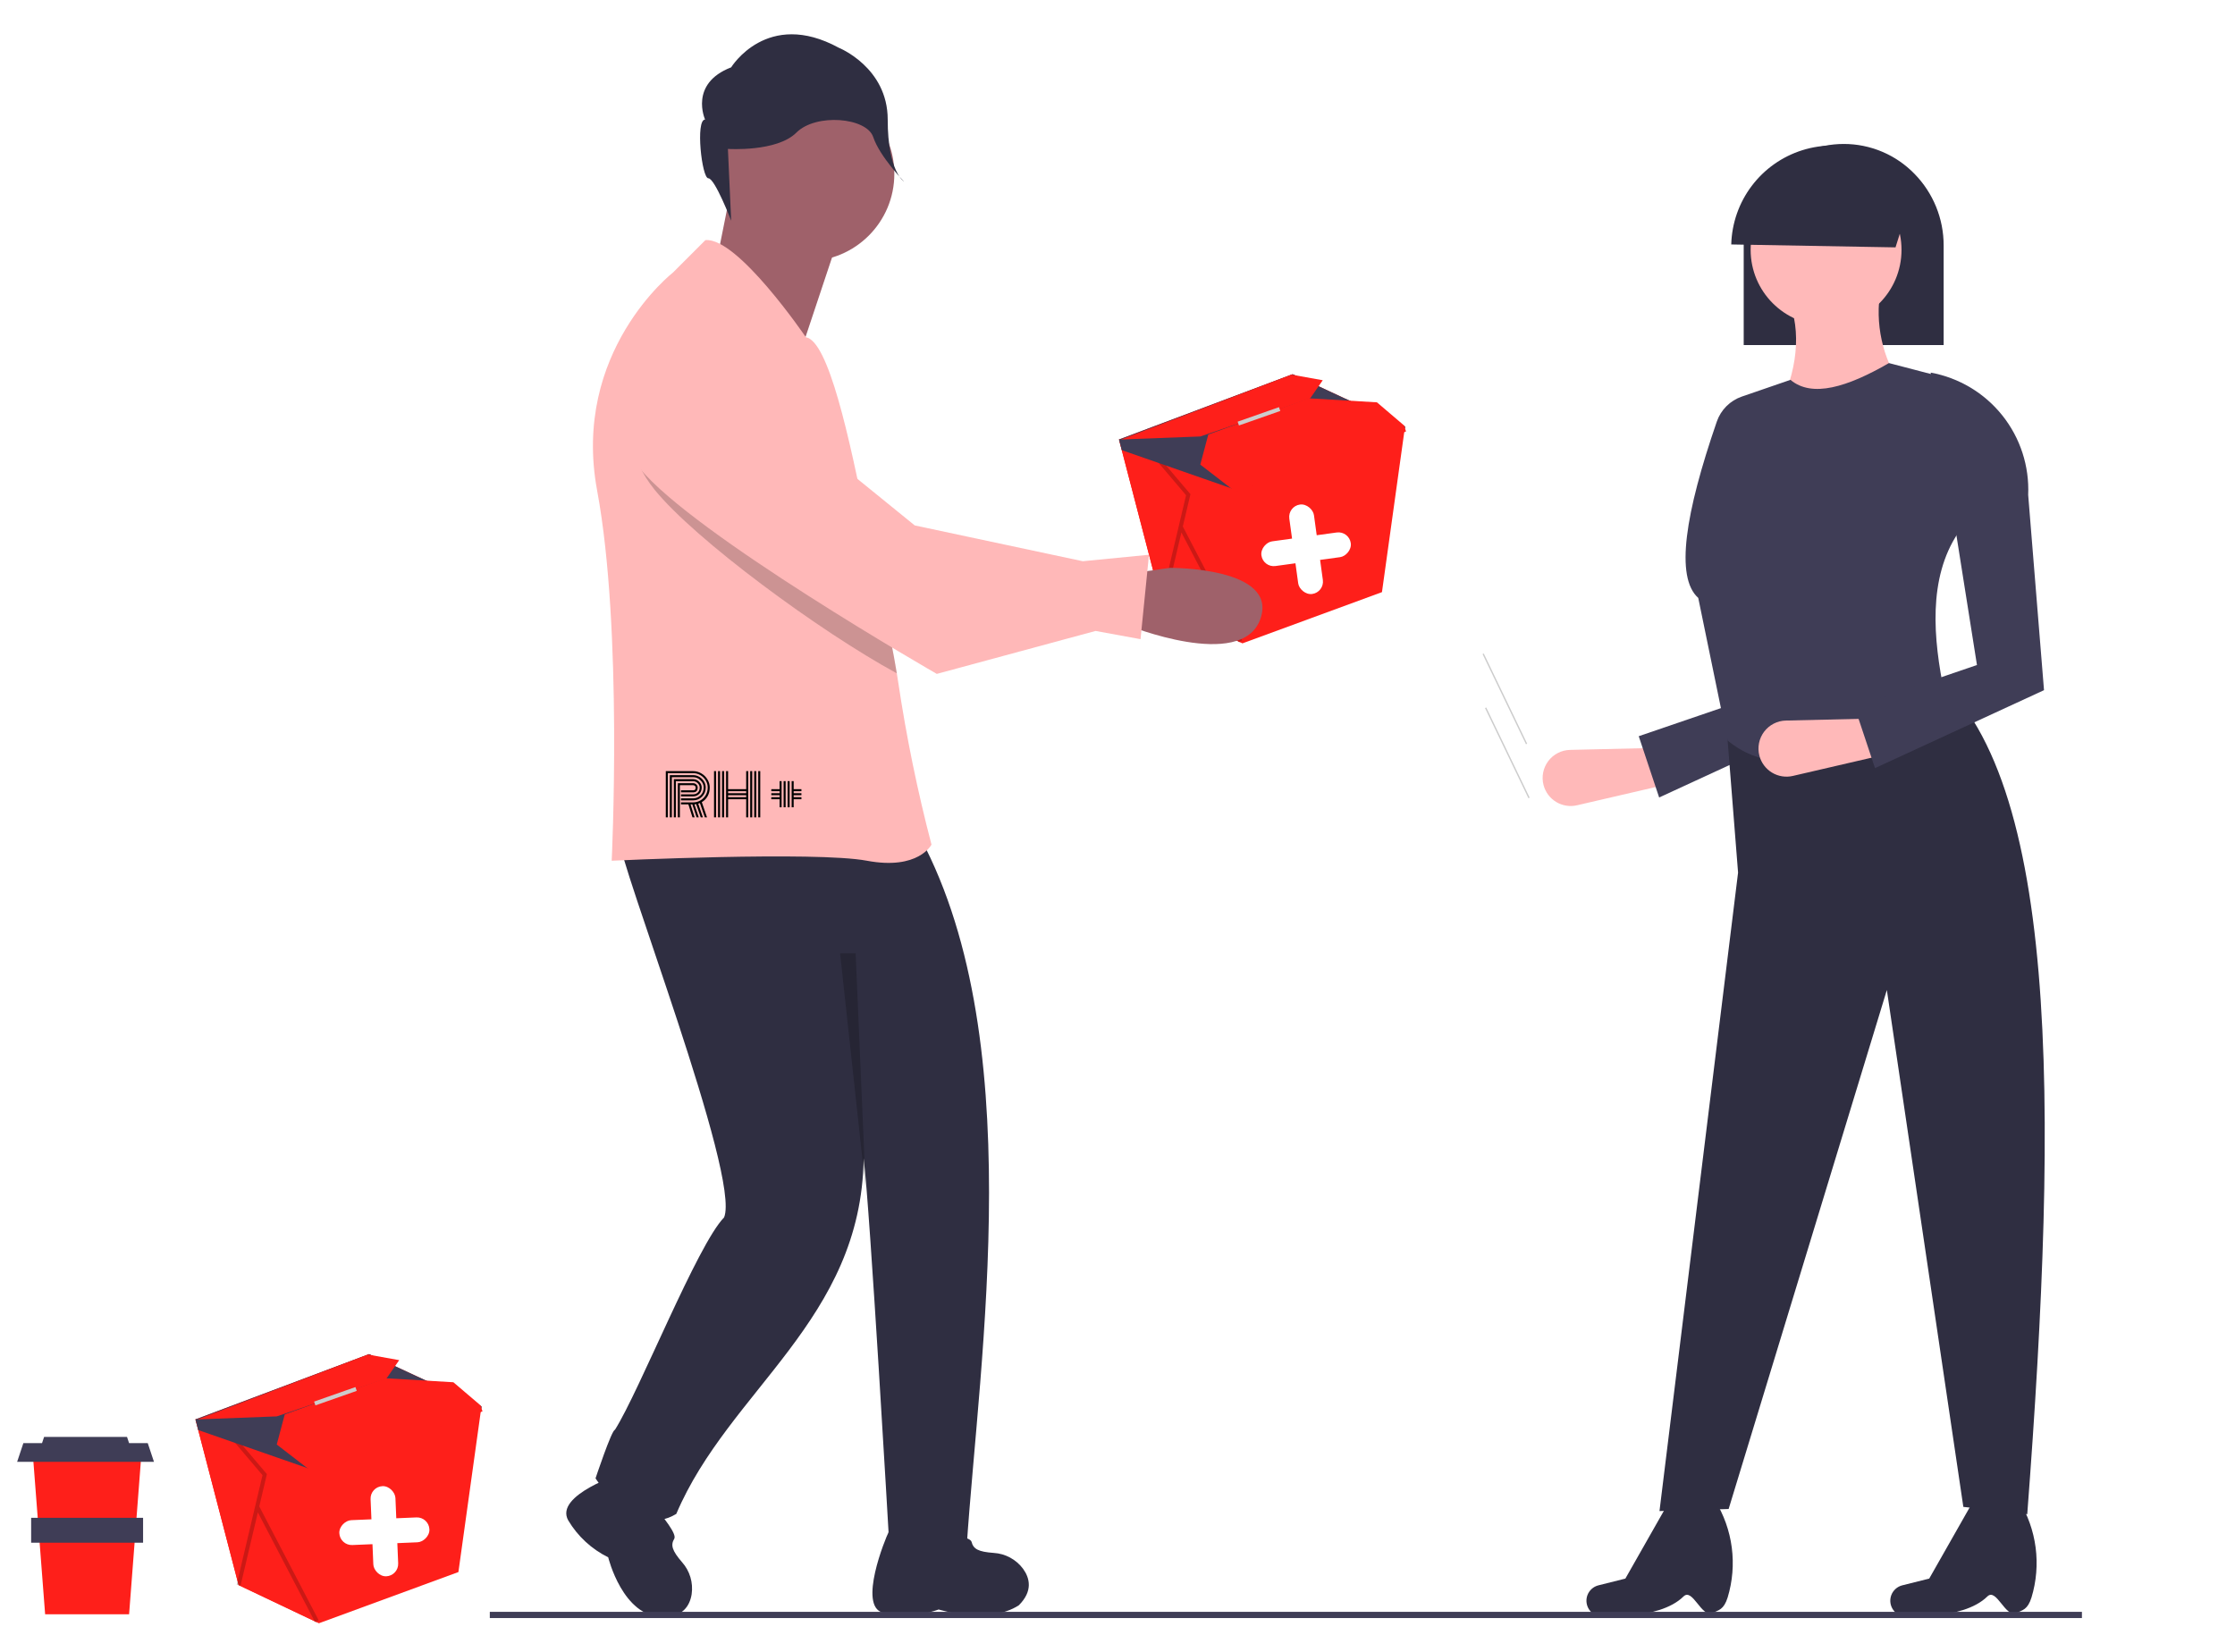<svg width="391" height="289" viewBox="0 0 391 289" fill="none" xmlns="http://www.w3.org/2000/svg">
<g id="Group 263">
<rect id="Rectangle 147" width="391" height="289" fill="white"/>
<path id="Vector" d="M245.804 74.608L245.79 74.702L245.751 74.976L241.766 103.598L217.359 112.559L216.977 112.376L203.312 105.883L196.247 78.754L195.763 76.892L195.91 76.835L226.138 65.471L245.786 74.597L245.804 74.608Z" fill="#FE1F1A"/>
<path id="Vector_2" d="M216.977 112.375L203.312 105.881L195.763 76.891L195.91 76.834L215.604 85.148L216.977 112.375Z" fill="#FE1F1A"/>
<path id="Vector_3" opacity="0.2" d="M217.319 112.044L206.926 92.112L208.261 86.461L201.974 79.053L201.438 79.508L207.495 86.645L202.971 105.8L203.655 105.962L206.679 93.157L216.697 112.369L217.319 112.044Z" fill="black"/>
<path id="Vector_4" d="M245.804 74.959L245.751 74.976L215.604 85.501L196.247 78.754L195.763 76.892L195.91 76.835L226.138 65.471L245.786 74.597L245.79 74.702L245.804 74.959Z" fill="#3F3D56"/>
<path id="Vector_5" d="M216.13 86.028L209.985 81.284L211.389 76.013L228.948 69.688L240.887 70.39L245.628 74.432L245.979 75.486L216.13 86.028Z" fill="#FE1F1A"/>
<path id="Vector_6" d="M196.114 76.891L209.985 76.363L217.499 73.811L229.215 69.686L231.406 66.524L225.939 65.545L196.114 76.891Z" fill="#FE1F1A"/>
<path id="Vector_7" d="M223.75 71.236L216.517 73.775L216.75 74.438L223.982 71.898L223.75 71.236Z" fill="#CCCCCC"/>
<path id="Vector_8" d="M128.485 30.141L125.094 47.105L140.917 58.981L148.264 36.926L128.485 30.141Z" fill="#9F616A"/>
<path id="Vector_9" d="M141.2 45.691C149.626 45.691 156.458 38.855 156.458 30.423C156.458 21.99 149.626 15.154 141.2 15.154C132.773 15.154 125.942 21.99 125.942 30.423C125.942 38.855 132.773 45.691 141.2 45.691Z" fill="#9F616A"/>
<path id="Vector_10" d="M108.141 146.108C108.211 151.034 129.65 205.858 126.674 212.997C121.981 217.796 111.888 243.344 107.576 250.159C107.011 250.159 104.185 258.641 104.185 258.641C104.185 258.641 110.967 269.386 118.313 264.862C127.55 243.121 150.684 230.995 151.093 202.66C152.21 211.611 155.506 269.067 155.506 269.067C155.506 269.067 154.874 269.336 169.106 270.7C171.316 237.353 180.345 180.619 160.13 144.977C153.915 142.15 108.141 146.108 108.141 146.108Z" fill="#2F2E41"/>
<path id="Vector_11" d="M155.505 267.949C154.844 269.221 150.106 280.956 154.418 282.133C159.39 283.49 164.21 281.588 164.21 281.588C164.21 281.588 172.914 284.31 178.241 280.851C180.727 278.363 180.162 276.101 178.975 274.462C178.373 273.654 177.601 272.988 176.714 272.509C175.827 272.031 174.847 271.752 173.841 271.692C171.138 271.499 170.279 270.998 169.97 269.759C169.518 267.949 155.505 267.949 155.505 267.949Z" fill="#2F2E41"/>
<path id="Vector_12" d="M109.007 257.701C109.007 257.701 96.861 261.539 99.418 266.017C101.079 268.792 103.504 271.03 106.402 272.462C106.402 272.462 108.936 282.912 115.967 282.912C119.483 282.912 120.682 280.913 121.001 278.914C121.146 277.916 121.071 276.899 120.782 275.933C120.493 274.967 119.997 274.076 119.328 273.322C117.553 271.273 117.3 270.311 117.957 269.216C118.916 267.616 109.007 257.701 109.007 257.701Z" fill="#2F2E41"/>
<path id="Vector_13" d="M162.959 147.764C162.959 147.764 160.696 152.288 151.654 150.589C142.613 148.896 107.013 150.589 107.013 150.589C107.013 150.589 108.988 110.158 104.467 85.841C99.947 61.524 117.747 47.669 117.747 47.669L123.399 42.013C129.051 41.452 140.986 59.003 140.986 59.003C144.914 59.662 148.581 76.369 151.709 92.177C151.894 93.081 152.068 93.974 152.242 94.867C153.684 102.238 155.691 110.441 156.893 117.807C156.98 118.329 157.062 118.847 157.138 119.364C158.567 128.928 160.51 138.409 162.959 147.764V147.764Z" fill="#FFB8B8"/>
<path id="Vector_14" d="M123.35 20.916C123.35 20.916 120.497 14.635 127.914 11.781C127.914 11.781 134.19 1.504 146.742 8.355C146.742 8.355 155.3 11.781 155.3 20.916C155.3 30.05 158.153 31.763 158.153 31.763C158.153 31.763 153.905 27.402 152.764 23.976C151.623 20.551 142.748 19.774 139.325 23.199C135.902 26.625 127.344 26.054 127.344 26.054L127.914 38.614C127.914 38.614 125.062 31.192 123.921 31.192C122.78 31.192 121.638 20.916 123.35 20.916Z" fill="#2F2E41"/>
<path id="Vector_15" opacity="0.2" d="M156.893 117.806C143.413 110.473 121.576 94.392 114.531 85.693C105.245 74.234 115.375 65.524 115.375 65.524C126.859 58.273 140.589 83.151 140.589 83.151L151.709 92.177C151.894 93.08 152.068 93.973 152.242 94.866C153.684 102.237 155.691 110.441 156.893 117.806Z" fill="black"/>
<path id="Vector_16" d="M197.135 109.357C197.135 109.357 217.176 117.499 220.475 108.347C223.774 99.195 204.652 99.352 204.652 99.352L197.145 100.416L197.135 109.357Z" fill="#9F616A"/>
<path id="Vector_17" d="M112.806 61.8C112.806 61.8 102.681 70.516 111.961 81.971C121.24 93.426 163.887 117.902 163.887 117.902L191.666 110.387L199.527 111.827L201.009 97.058L189.428 98.189L160.029 91.925L141.283 76.704C141.283 76.704 124.287 54.553 112.806 61.8Z" fill="#FFB8B8"/>
<path id="Vector_18" opacity="0.2" d="M149.689 166.789L151.46 208.206L146.969 166.789H149.689Z" fill="black"/>
<path id="Vector_19" d="M291.966 137.161L275.886 140.889C274.642 141.177 273.335 140.969 272.242 140.308C271.149 139.648 270.357 138.587 270.034 137.351V137.351C269.846 136.634 269.823 135.884 269.966 135.157C270.11 134.43 270.416 133.745 270.861 133.153C271.307 132.561 271.88 132.078 272.539 131.74C273.198 131.401 273.925 131.217 274.665 131.199L290.197 130.838L291.966 137.161Z" fill="#FFB9B9"/>
<path id="Vector_20" d="M290.259 139.524L286.688 128.803L308.097 121.485L302.415 71.41C312.646 73.272 317.515 81.322 317.059 91.718L319.829 125.887L290.259 139.524Z" fill="#3F3D56"/>
<path id="Vector_21" d="M305.051 60.368H340.03V42.962C340.042 38.261 338.202 33.744 334.907 30.393C333.298 28.742 331.375 27.43 329.25 26.536C327.126 25.641 324.844 25.182 322.539 25.186C317.937 25.194 313.523 27.015 310.251 30.254C306.98 33.494 305.114 37.892 305.057 42.497C305.054 42.656 305.051 42.808 305.051 42.962L305.051 60.368Z" fill="#2F2E41"/>
<path id="Vector_22" d="M354.655 264.922L343.474 263.638L330.093 173.209L302.415 264.004L290.317 264.371L304.065 152.666L302.048 127.17L336.325 116.348C360.603 133.307 360.1 193.207 354.655 264.922Z" fill="#2F2E41"/>
<path id="Vector_23" d="M319.462 56.919C326.751 56.919 332.659 51.006 332.659 43.712C332.659 36.419 326.751 30.506 319.462 30.506C312.173 30.506 306.264 36.419 306.264 43.712C306.264 51.006 312.173 56.919 319.462 56.919Z" fill="#FFB9B9"/>
<path id="Vector_24" d="M332.66 67.557L310.297 73.426C314.065 66.176 315.27 59.407 313.23 53.25L328.994 50.682C327.98 56.57 329.295 62.621 332.66 67.557V67.557Z" fill="#FFB9B9"/>
<path id="Vector_25" d="M340.175 121.3C327.632 129.282 313.021 138.452 302.232 129.554L297.099 104.609C293.02 100.973 294.829 89.754 300.344 73.762C300.694 72.747 301.27 71.825 302.03 71.066C302.789 70.307 303.711 69.731 304.726 69.382L313.23 66.456C316.999 69.628 323.177 67.736 330.46 63.522L338.892 65.723L342.558 93.236C337.266 101.17 338.19 111.735 340.175 121.3Z" fill="#3F3D56"/>
<path id="Vector_26" d="M329.726 132.026L313.646 135.754C312.402 136.043 311.095 135.834 310.002 135.174C308.909 134.513 308.117 133.452 307.793 132.216C307.606 131.499 307.583 130.749 307.726 130.022C307.869 129.295 308.175 128.61 308.621 128.018C309.066 127.426 309.64 126.943 310.299 126.605C310.958 126.267 311.684 126.082 312.425 126.065L327.957 125.703L329.726 132.026Z" fill="#FFB9B9"/>
<path id="Vector_27" d="M352.712 282.21C350.834 283.068 349.261 277.752 347.677 279.31C343.246 283.667 332.617 282.691 332.617 282.691C332.26 282.576 331.93 282.39 331.647 282.144C331.364 281.898 331.134 281.596 330.971 281.259C330.808 280.921 330.715 280.554 330.698 280.179C330.681 279.804 330.74 279.43 330.871 279.079V279.079C331.029 278.658 331.286 278.283 331.621 277.984C331.955 277.685 332.358 277.472 332.793 277.363L337.505 276.184L344.904 263.164L352.967 262.143L353.171 262.476C354.73 264.99 355.735 267.808 356.119 270.741C356.503 273.675 356.257 276.657 355.399 279.488C354.728 281.638 353.815 281.706 352.712 282.21Z" fill="#2F2E41"/>
<path id="Vector_28" d="M299.555 282.21C297.677 283.068 296.104 277.752 294.52 279.31C290.089 283.667 279.46 282.691 279.46 282.691C279.103 282.576 278.773 282.39 278.491 282.144C278.208 281.898 277.978 281.596 277.814 281.259C277.651 280.921 277.558 280.554 277.541 280.179C277.524 279.804 277.583 279.43 277.714 279.079V279.079C277.872 278.658 278.129 278.283 278.464 277.984C278.799 277.685 279.201 277.472 279.636 277.363L284.348 276.184L291.747 263.164L299.81 262.143L300.014 262.476C301.573 264.99 302.578 267.808 302.962 270.741C303.346 273.675 303.101 276.657 302.242 279.488C301.571 281.638 300.659 281.706 299.555 282.21Z" fill="#2F2E41"/>
<path id="Vector_29" d="M334.933 32.697L331.61 43.279L302.872 42.768C302.97 39.066 304.222 35.486 306.451 32.53C308.681 29.574 311.778 27.388 315.31 26.279C318.841 25.17 322.631 25.192 326.149 26.342C329.667 27.493 332.738 29.715 334.934 32.697H334.933Z" fill="#2F2E41"/>
<path id="Vector_30" d="M328.019 134.386L324.447 123.665L345.857 116.348L337.758 65.188C342.706 66.088 347.16 68.751 350.296 72.683C353.432 76.616 355.039 81.553 354.818 86.58L357.588 120.75L328.019 134.386Z" fill="#3F3D56"/>
<path id="Vector_31" d="M259.581 114.337L259.365 114.441L266.958 130.216L267.173 130.112L259.581 114.337Z" fill="#CCCCCC"/>
<path id="Vector_32" d="M260.012 123.777L259.796 123.881L267.389 139.655L267.604 139.551L260.012 123.777Z" fill="#CCCCCC"/>
<g id="Group 269">
<path id="Vector_33" d="M22.584 282.427H7.896L5.72 254.119H24.76L22.584 282.427Z" fill="#FE1F1A"/>
<path id="Vector_34" d="M25.032 265.551H5.448V269.906H25.032V265.551Z" fill="#3F3D56"/>
<path id="Vector_35" d="M25.848 252.485H22.584L22.221 251.396H7.715L7.352 252.485H4.088L3 255.752H26.936L25.848 252.485Z" fill="#3F3D56"/>
</g>
<path id="Vector_36" d="M364.22 282H85.689V283.089H364.22V282Z" fill="#3F3D56"/>
<g id="plus-1">
<rect id="Rectangle 108" width="4.352" height="15.787" rx="2.176" transform="matrix(0.991 -0.136 0.136 0.991 225.261 88.57)" fill="white"/>
<rect id="Rectangle 109" width="4.355" height="15.776" rx="2.177" transform="matrix(-0.136 -0.991 0.991 -0.136 220.972 99.326)" fill="white"/>
</g>
<g id="Group 271">
<g id="Group 270">
<path id="Vector_37" d="M84.234 246.048L84.22 246.143L84.182 246.417L80.196 275.04L55.789 284.001L55.407 283.818L41.743 277.324L34.677 250.195L34.193 248.333L34.34 248.277L64.569 236.912L84.216 246.038L84.234 246.048Z" fill="#FE1F1A"/>
<path id="Vector_38" d="M55.407 283.819L41.743 277.325L34.193 248.333L34.34 248.277L54.034 256.592L55.407 283.819Z" fill="#FE1F1A"/>
<path id="Vector_39" opacity="0.2" d="M55.75 283.487L45.356 263.555L46.691 257.905L40.404 250.496L39.868 250.951L45.925 258.089L41.401 277.244L42.085 277.405L45.109 264.601L55.127 283.813L55.75 283.487Z" fill="black"/>
<path id="Vector_40" d="M84.234 246.4L84.182 246.417L54.034 256.942L34.677 250.195L34.193 248.333L34.34 248.277L64.569 236.912L84.216 246.038L84.22 246.143L84.234 246.4Z" fill="#3F3D56"/>
<path id="Vector_41" d="M54.56 257.469L48.415 252.725L49.819 247.454L67.378 241.129L79.317 241.832L84.058 245.873L84.409 246.927L54.56 257.469Z" fill="#FE1F1A"/>
<path id="Vector_42" d="M34.544 248.332L48.415 247.805L55.929 245.252L67.645 241.128L69.836 237.965L64.369 236.986L34.544 248.332Z" fill="#FE1F1A"/>
<path id="Vector_43" d="M62.18 242.677L54.947 245.217L55.18 245.88L62.412 243.34L62.18 242.677Z" fill="#CCCCCC"/>
</g>
<g id="plus-2">
<rect id="Rectangle 108_2" width="4.352" height="15.787" rx="2.176" transform="matrix(0.999 -0.042 0.042 0.999 64.74 260.102)" fill="white"/>
<rect id="Rectangle 109_2" width="4.355" height="15.776" rx="2.178" transform="matrix(-0.042 -0.999 0.999 -0.042 59.455 270.404)" fill="white"/>
</g>
</g>
<path id="RH +" d="M119.135 138.977H121.254C121.576 138.977 121.848 138.872 122.069 138.664C122.294 138.456 122.406 138.16 122.406 137.775C122.406 137.492 122.289 137.238 122.055 137.014C121.82 136.786 121.553 136.672 121.254 136.672H118.236V143H117.885V136.32H121.254C121.651 136.32 122.001 136.468 122.304 136.765C122.606 137.058 122.758 137.395 122.758 137.775C122.758 138.244 122.611 138.62 122.318 138.903C122.025 139.187 121.67 139.328 121.254 139.328H119.135V138.977ZM119.135 139.68H121.254C121.762 139.68 122.198 139.502 122.562 139.147C122.927 138.789 123.109 138.332 123.109 137.775C123.109 137.297 122.922 136.877 122.548 136.516C122.177 136.151 121.745 135.969 121.254 135.969H117.533V143H117.182V135.617H121.254C121.641 135.617 122.004 135.716 122.343 135.915C122.684 136.114 122.956 136.381 123.158 136.716C123.36 137.048 123.461 137.401 123.461 137.775C123.461 138.417 123.243 138.954 122.807 139.387C122.374 139.816 121.856 140.031 121.254 140.031H119.135V139.68ZM119.135 140.383H121.254C121.71 140.383 122.133 140.271 122.523 140.046C122.914 139.821 123.226 139.509 123.461 139.108C123.695 138.705 123.812 138.26 123.812 137.775C123.812 137.336 123.695 136.924 123.461 136.54C123.23 136.153 122.917 135.843 122.523 135.612C122.129 135.381 121.706 135.266 121.254 135.266H116.83V143H116.478V134.914H121.254C121.765 134.914 122.245 135.046 122.694 135.31C123.143 135.57 123.5 135.922 123.764 136.364C124.03 136.804 124.164 137.274 124.164 137.775C124.164 138.355 124.039 138.864 123.788 139.304C123.541 139.743 123.204 140.087 122.777 140.334L123.685 143H123.314L122.445 140.5C122.315 140.552 122.216 140.588 122.147 140.607L122.963 143H122.592L121.796 140.69C121.766 140.697 121.662 140.708 121.483 140.725L122.24 143H121.869L121.122 140.734H120.805L121.517 143H121.146L120.429 140.734H119.135V140.383ZM118.939 143H118.588V137.023H121.254C121.472 137.023 121.659 137.098 121.815 137.248C121.975 137.395 122.055 137.57 122.055 137.775C122.055 138.342 121.788 138.625 121.254 138.625H119.135V138.273H121.254C121.394 138.273 121.503 138.238 121.581 138.166C121.662 138.091 121.703 137.961 121.703 137.775C121.703 137.661 121.659 137.567 121.571 137.492C121.487 137.414 121.381 137.375 121.254 137.375H118.939V143ZM132.65 134.914H133.002V143H132.65V134.914ZM124.916 134.914H125.267V143H124.916V134.914ZM131.947 134.914H132.299V143H131.947V134.914ZM131.244 134.914H131.596V143H131.244V134.914ZM130.541 134.914H130.892V143H130.541V139.831H127.377V143H127.025V134.914H127.377V138.073H130.541V134.914ZM126.322 134.914H126.674V143H126.322V134.914ZM125.619 134.914H125.971V143H125.619V134.914ZM130.541 139.479V139.128H127.377V139.479H130.541ZM130.541 138.776V138.425H127.377V138.776H130.541ZM134.935 138.425V138.073H136.386V136.667H136.737V141.237H136.386V139.831H134.931V139.479H136.386V139.128H134.935V138.776H136.386V138.425H134.935ZM138.495 136.667H138.847V138.073H140.204V138.425H138.847V138.776H140.204V139.128H138.847V139.479H140.204V139.831H138.847V141.237H138.495V136.667ZM137.792 136.667H138.143V141.237H137.792V136.667ZM137.089 136.667H137.44V141.237H137.089V136.667Z" fill="black"/>
</g>
</svg>
